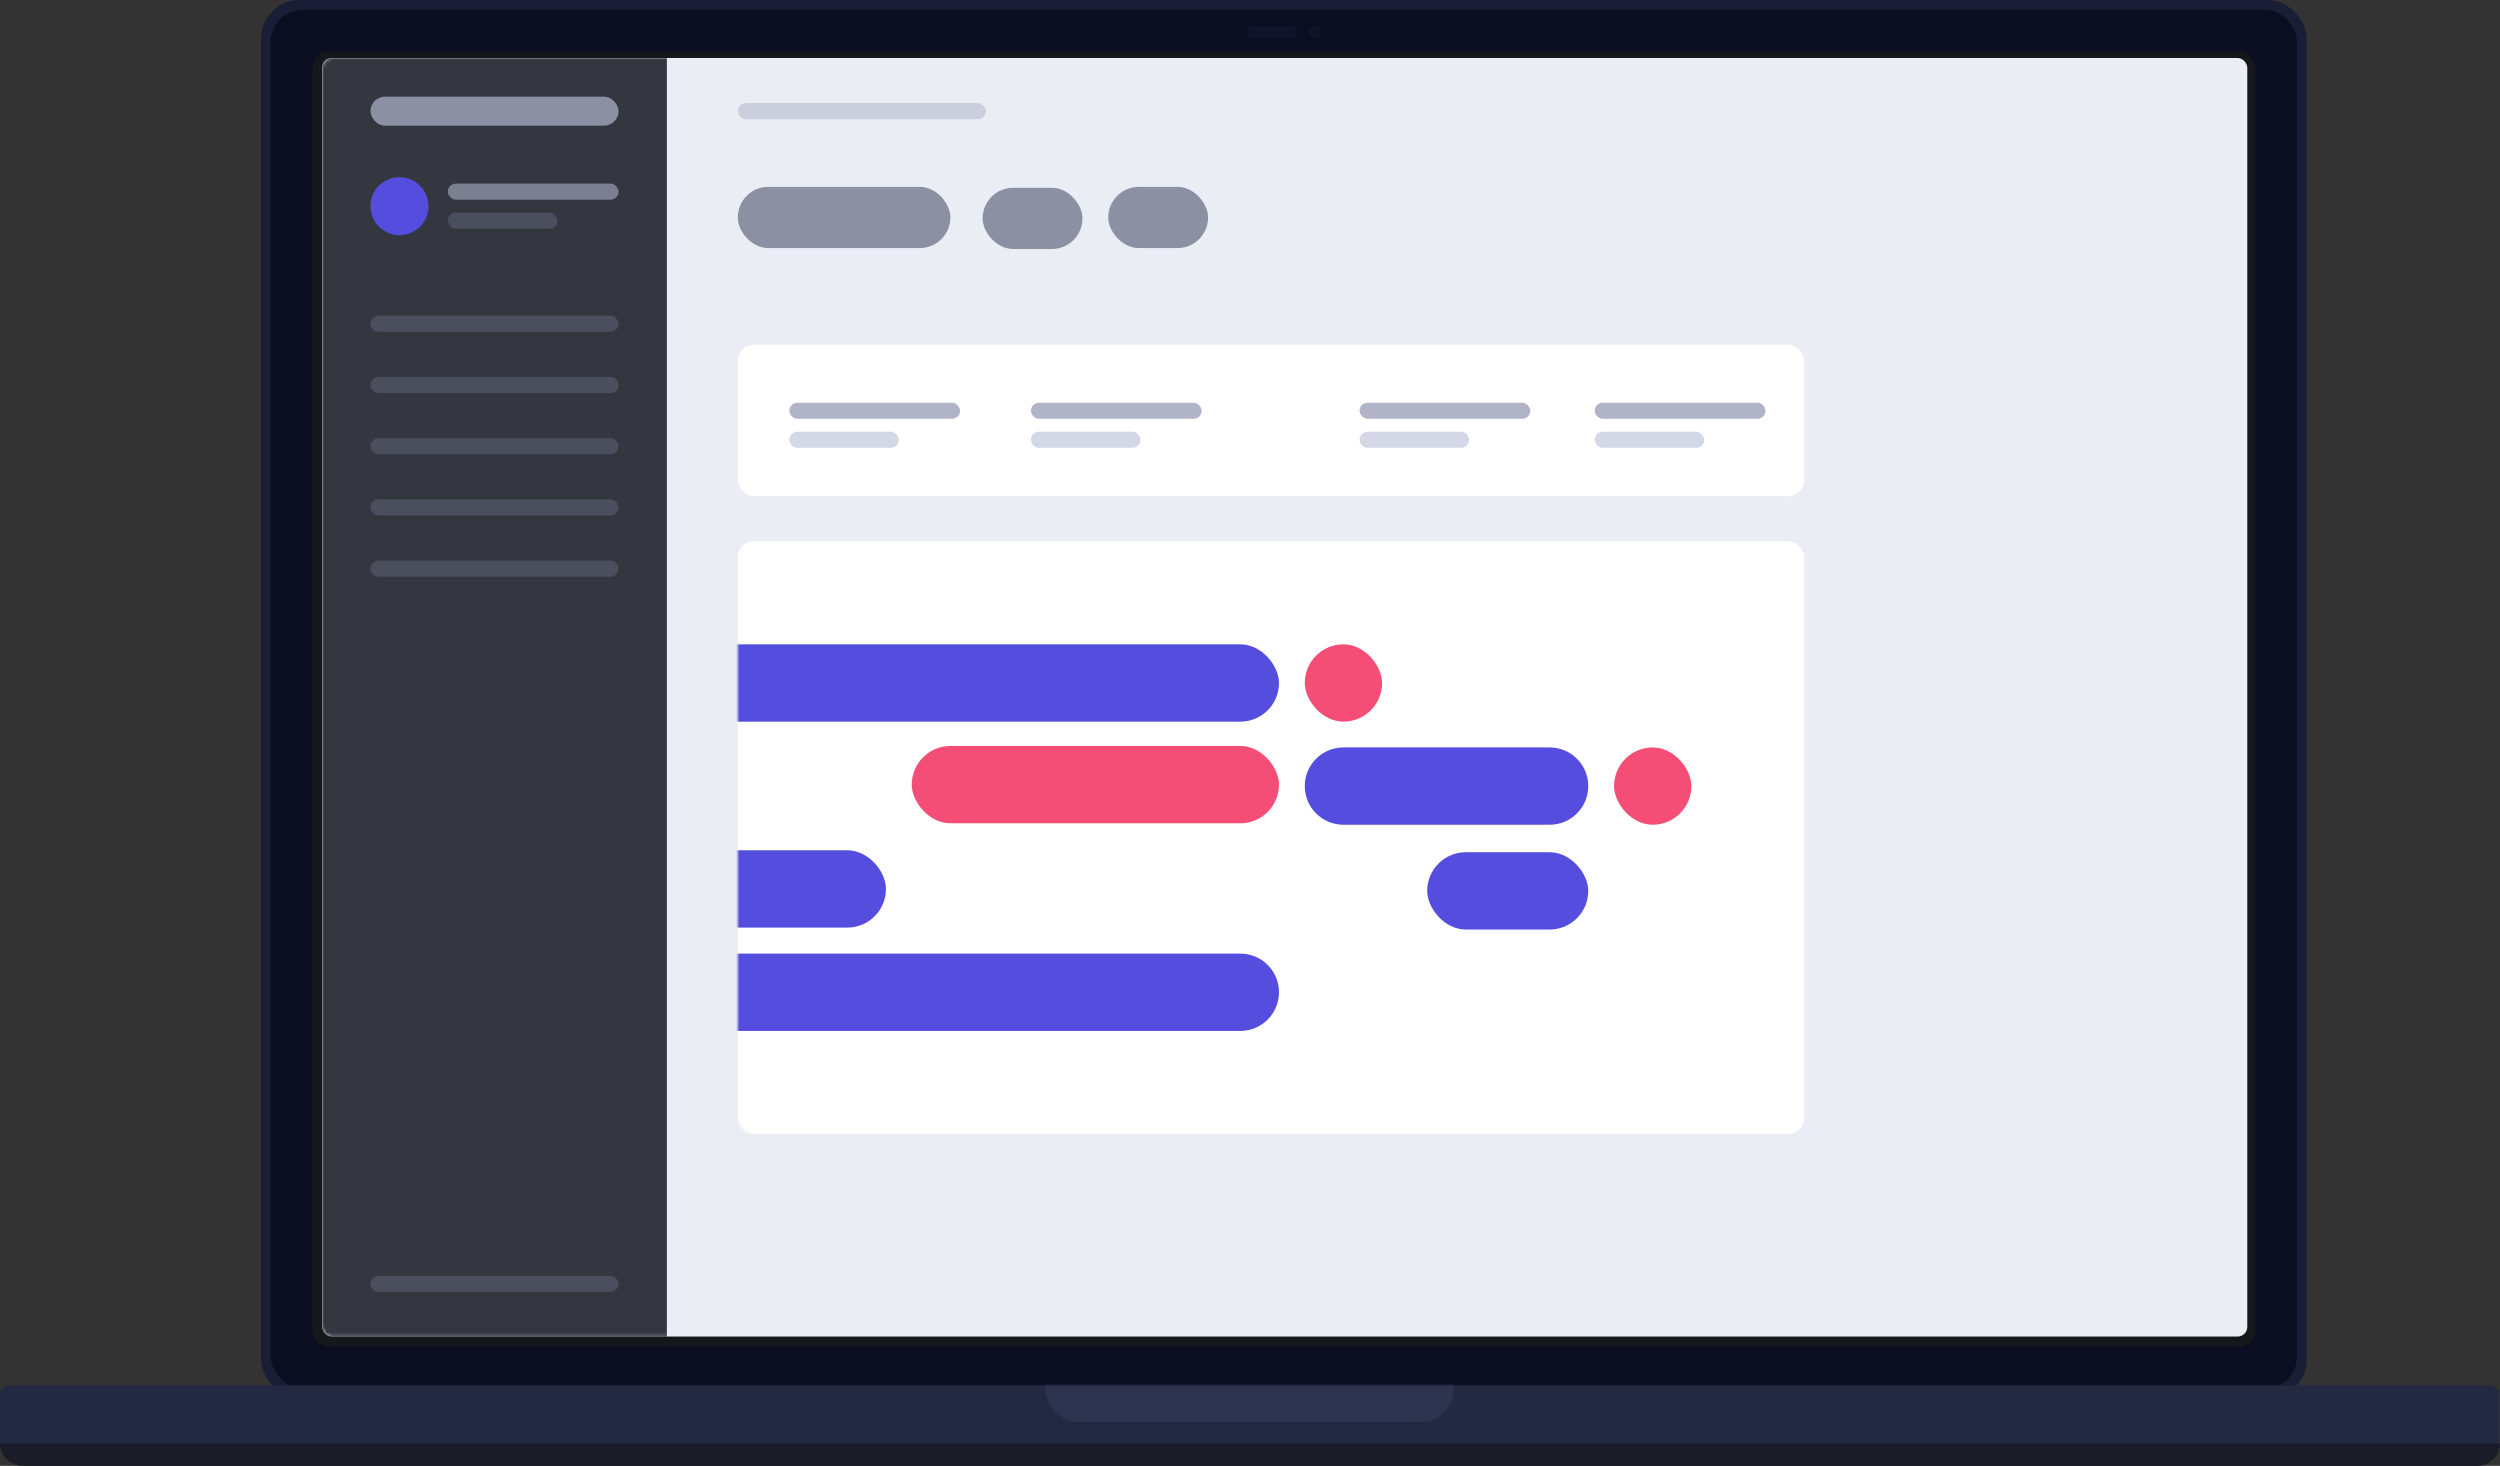 <svg width="776" height="455" viewBox="0 0 776 455" fill="none" xmlns="http://www.w3.org/2000/svg">
<rect x="0" y="0" width="776" height="455" fill="#333333" stroke="none"/>
<rect x="81" width="635" height="434" rx="12" fill="#191D36"/>
<rect x="84" y="3" width="629" height="428" rx="10" fill="#0B0E21"/>
<rect x="97" y="16" width="603" height="402" rx="5" fill="#16171B"/>
<rect x="100" y="18" width="597.554" height="396.861" rx="3" fill="#EBEDF4"/>
<mask id="mask0_0_253" style="mask-type:alpha" maskUnits="userSpaceOnUse" x="100" y="18" width="598" height="397">
<rect x="100" y="18" width="597.554" height="396.861" rx="3" fill="white"/>
</mask>
<g mask="url(#mask0_0_253)">
<rect x="229" y="107" width="331" height="47" rx="5" fill="white"/>
<rect x="245" y="125" width="53" height="5" rx="2.5" fill="#B1B4C7"/>
<rect x="245" y="134" width="34" height="5" rx="2.5" fill="#D4D7E6"/>
<rect x="320" y="125" width="53" height="5" rx="2.5" fill="#B1B4C7"/>
<rect x="320" y="134" width="34" height="5" rx="2.5" fill="#D4D7E6"/>
<rect x="422" y="125" width="53" height="5" rx="2.5" fill="#B1B4C7"/>
<rect x="422" y="134" width="34" height="5" rx="2.5" fill="#D4D7E6"/>
<rect x="495" y="125" width="53" height="5" rx="2.5" fill="#B1B4C7"/>
<rect x="495" y="134" width="34" height="5" rx="2.5" fill="#D4D7E6"/>
<rect x="229" y="168" width="331" height="184" rx="5" fill="white"/>
<mask id="mask1_0_253" style="mask-type:alpha" maskUnits="userSpaceOnUse" x="229" y="168" width="331" height="184">
<rect x="229" y="168" width="331" height="184" rx="5" fill="white"/>
</mask>
<g mask="url(#mask1_0_253)">
<rect x="213" y="200" width="184" height="24" rx="12" fill="#554DDE"/>
<path d="M213 308C213 301.373 218.373 296 225 296H385C391.627 296 397 301.373 397 308V308C397 314.627 391.627 320 385 320H225C218.373 320 213 314.627 213 308V308Z" fill="#554DDE"/>
<rect x="405" y="200" width="24" height="24" rx="12" fill="#F44E77"/>
<path d="M405 244C405 237.373 410.373 232 417 232H481C487.627 232 493 237.373 493 244V244C493 250.627 487.627 256 481 256H417C410.373 256 405 250.627 405 244V244Z" fill="#554DDE"/>
<rect x="283" y="231.547" width="114" height="24" rx="12" fill="#F44E77"/>
<rect x="443" y="264.53" width="50" height="24" rx="12" fill="#554DDE"/>
<rect x="196" y="263.925" width="79" height="24" rx="12" fill="#554DDE"/>
<rect x="501" y="232" width="24" height="24" rx="12" fill="#F44E77"/>
</g>
<rect x="229" y="32" width="77" height="5" rx="2.5" fill="#CBCEDC"/>
<rect x="229" y="58" width="66" height="19" rx="9.5" fill="#8C90A3"/>
<rect x="305" y="58.288" width="31" height="19" rx="9.5" fill="#8C90A3"/>
<rect x="344" y="58" width="31" height="19" rx="9.5" fill="#8C90A3"/>
<rect x="100" y="18" width="107" height="397" fill="#353740"/>
<rect x="115" y="98" width="77" height="5" rx="2.5" fill="#4A4E5D"/>
<rect x="115" y="117" width="77" height="5" rx="2.5" fill="#4A4E5D"/>
<rect x="115" y="136" width="77" height="5" rx="2.5" fill="#4A4E5D"/>
<rect x="115" y="155" width="77" height="5" rx="2.5" fill="#4A4E5D"/>
<rect x="115" y="174" width="77" height="5" rx="2.5" fill="#4A4E5D"/>
<rect x="115" y="396" width="77" height="5" rx="2.5" fill="#4A4E5D"/>
<rect x="139" y="57" width="53" height="5" rx="2.5" fill="#7B7F90"/>
<rect x="139" y="66" width="34" height="5" rx="2.5" fill="#4A4E5D"/>
<circle cx="124" cy="64" r="9" fill="#554DDE"/>
<rect x="115" y="30" width="77" height="9" rx="4.5" fill="#8C90A3"/>
</g>
<rect opacity="0.098" x="387" y="8" width="15.64" height="4" rx="2" fill="#4A5166"/>
<rect opacity="0.098" x="406.32" y="8" width="3.68" height="4" rx="1.84" fill="#4A5166"/>
<path d="M0 433C0 431.343 1.343 430 3 430H772.629C774.286 430 775.629 431.343 775.629 433V449.006H0V433Z" fill="#242942"/>
<mask id="mask2_0_253" style="mask-type:alpha" maskUnits="userSpaceOnUse" x="0" y="430" width="776" height="20">
<path d="M0 433C0 431.343 1.343 430 3 430H772.629C774.286 430 775.629 431.343 775.629 433V449.006H0V433Z" fill="white"/>
</mask>
<g mask="url(#mask2_0_253)">
<rect x="324.47" y="383.436" width="126.689" height="57.968" rx="10" fill="#2E334F"/>
</g>
<path d="M0 448H776V448C776 451.866 772.866 455 769 455H7C3.134 455 0 451.866 0 448V448Z" fill="#1A1C27"/>
</svg>
